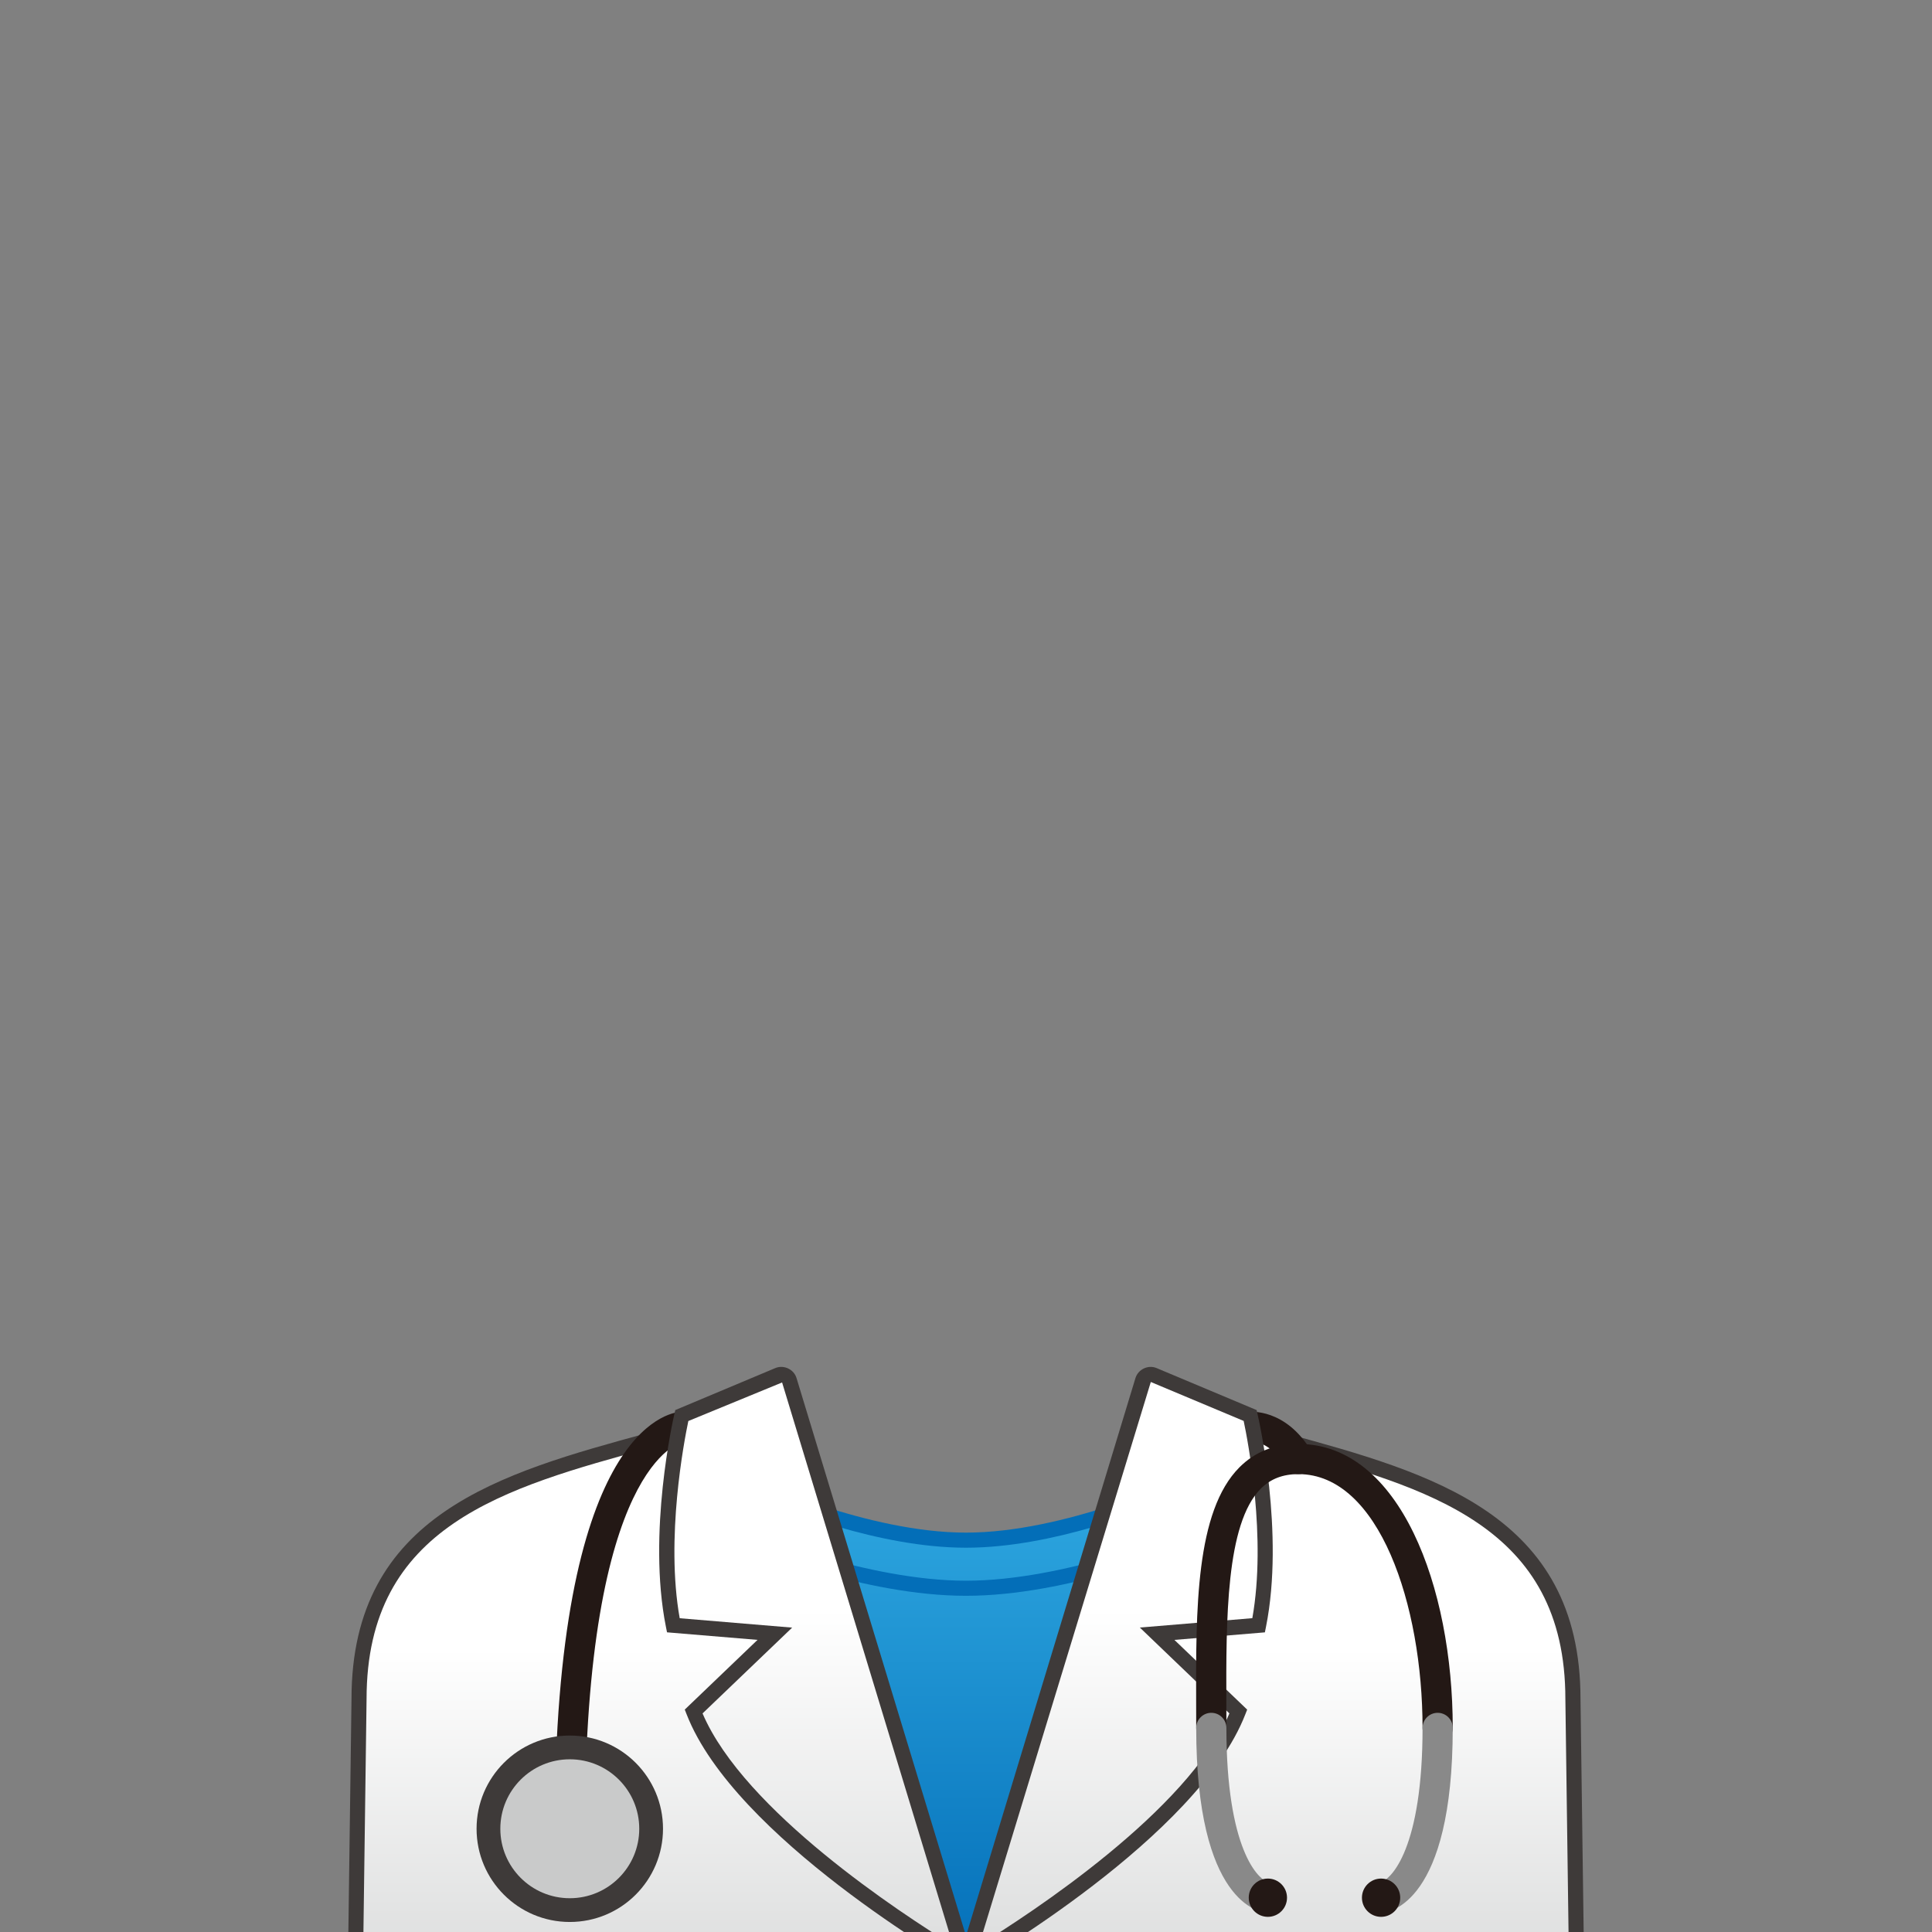 <?xml version="1.0" encoding="utf-8"?>
<!-- Generator: Adobe Illustrator 18.0.0, SVG Export Plug-In . SVG Version: 6.00 Build 0)  -->
<!DOCTYPE svg PUBLIC "-//W3C//DTD SVG 1.1//EN" "http://www.w3.org/Graphics/SVG/1.1/DTD/svg11.dtd">
<svg version="1.1" id="レイヤー_1" xmlns="http://www.w3.org/2000/svg" xmlns:xlink="http://www.w3.org/1999/xlink" x="0px"
	 y="0px" width="64px" height="64px" viewBox="0 0 64 64" style="enable-background:new 0 0 64 64;" xml:space="preserve">
<rect x="0" y="0" width="64" height="64" fill="#808080" stroke="none"/>
<g>
	<g>
		<linearGradient id="SVGID_1_" gradientUnits="userSpaceOnUse" x1="31.103" y1="49.227" x2="31.103" y2="65.365">
			<stop  offset="0" style="stop-color:#2EA7E0"/>
			<stop  offset="1" style="stop-color:#036EB8"/>
		</linearGradient>
		<path style="fill:url(#SVGID_1_);" d="M39.173,49.227c0,0-3.81,1.793-7.173,1.793
			s-7.173-1.793-7.173-1.793l-3.586,16.139h19.725L39.173,49.227z"/>
		<path style="fill:#036EB8;" d="M41.245,65.615H20.93l3.721-16.748L24.934,49
			C24.971,49.018,28.734,50.77,32,50.77S39.029,49.018,39.066,49l0.316-0.148
			L41.245,65.615z M21.553,65.115h19.134l-1.725-15.521
			C37.97,50.025,34.855,51.27,32,51.27c-2.888,0-6.041-1.272-6.996-1.689
			L21.553,65.115z"/>
	</g>
	<path style="fill:#036EB8;" d="M32,52.863c-3.374,0-7.112-1.547-7.27-1.613l0.193-0.461
		C24.961,50.805,28.729,52.363,32,52.363c3.274,0,7.039-1.559,7.076-1.574
		L39.27,51.25C39.112,51.316,35.374,52.863,32,52.863z"/>
</g>
<g>
	<linearGradient id="SVGID_2_" gradientUnits="userSpaceOnUse" x1="42.115" y1="47.427" x2="42.115" y2="65.365">
		<stop  offset="0.4" style="stop-color:#FFFFFF"/>
		<stop  offset="1" style="stop-color:#DCDDDD"/>
	</linearGradient>
	<path style="fill:url(#SVGID_2_);" d="M52.106,56.281c0-6.386-5.592-7.433-10.657-8.853
		c0.034,0.161-2.613,2.304-2.613,2.304L32,65.365h20.229L52.106,56.281z"/>
	<path style="fill:#3E3A39;" d="M52.483,65.615H31.618l7.062-16.079
		c1.077-0.872,2.253-1.871,2.504-2.154l-0.064-0.308l0.397,0.112
		c0.354,0.099,0.711,0.196,1.068,0.294c4.804,1.313,9.771,2.672,9.771,8.8
		L52.483,65.615z M32.382,65.115h19.593l-0.12-8.832c0-5.75-4.567-6.998-9.402-8.32
		c-0.303-0.083-0.605-0.165-0.906-0.249c-0.254,0.292-0.901,0.873-2.505,2.173
		L32.382,65.115z"/>
</g>
<path style="fill:#231815;" d="M43.013,48.832c-0.17,0-0.336-0.087-0.43-0.243
	c-0.514-0.861-1.101-0.84-1.121-0.825c-0.263,0.003-0.512-0.182-0.538-0.452
	c-0.025-0.27,0.161-0.51,0.43-0.542c0.048-0.005,1.23-0.13,2.089,1.306
	c0.142,0.237,0.063,0.545-0.173,0.687C43.188,48.81,43.101,48.832,43.013,48.832z
	"/>
<g>
	<linearGradient id="SVGID_3_" gradientUnits="userSpaceOnUse" x1="36.955" y1="45.529" x2="36.955" y2="64.99">
		<stop  offset="0.4" style="stop-color:#FFFFFF"/>
		<stop  offset="1" style="stop-color:#DCDDDD"/>
	</linearGradient>
	<path style="fill:url(#SVGID_3_);" d="M37.852,45.722L32,64.99c0,0,7.453-4.259,9.022-8.293
		l-2.69-2.578l3.362-0.28c0.616-3.082-0.28-6.949-0.28-6.949L38.218,45.55
		C38.069,45.488,37.899,45.568,37.852,45.722z"/>
	<path style="fill:#3E3A39;" d="M31.578,65.52l6.035-19.869
		c0.088-0.289,0.421-0.451,0.702-0.331l3.313,1.391l0.028,0.124
		c0.037,0.16,0.902,3.954,0.282,7.054l-0.037,0.185l-2.997,0.25l2.41,2.309
		l-0.061,0.156c-1.583,4.07-8.823,8.244-9.131,8.42L31.578,65.52z M38.122,45.78
		l-5.693,18.661c1.717-1.055,6.922-4.455,8.297-7.682l-2.967-2.844l3.726-0.311
		c0.474-2.656-0.146-5.87-0.287-6.534L38.122,45.78z"/>
</g>
<g>
	<linearGradient id="SVGID_4_" gradientUnits="userSpaceOnUse" x1="21.885" y1="47.427" x2="21.885" y2="65.365">
		<stop  offset="0.4" style="stop-color:#FFFFFF"/>
		<stop  offset="1" style="stop-color:#DCDDDD"/>
	</linearGradient>
	<path style="fill:url(#SVGID_4_);" d="M11.894,56.281c0-6.386,5.592-7.433,10.657-8.853
		c-0.034,0.161,2.613,2.304,2.613,2.304L32,65.365H11.771L11.894,56.281z"/>
	<path style="fill:#3E3A39;" d="M32.382,65.615H11.518l0.126-9.338
		c0-6.125,4.967-7.483,9.77-8.797c0.357-0.098,0.715-0.195,1.069-0.294
		l0.396-0.111l-0.064,0.306c0.251,0.283,1.427,1.282,2.505,2.155l0.072,0.094
		L32.382,65.615z M12.024,65.115h19.593l-6.659-15.229
		c-1.605-1.301-2.252-1.881-2.505-2.173c-0.301,0.084-0.604,0.166-0.908,0.249
		c-4.835,1.322-9.402,2.571-9.402,8.317L12.024,65.115z"/>
</g>
<path style="fill:#231815;" d="M18.875,61.08c-0.276,0-0.5-0.224-0.5-0.5
	c0-13.169,3.751-13.786,4.179-13.813c0.274-0.023,0.513,0.191,0.531,0.468
	c0.017,0.27-0.183,0.503-0.45,0.529C22.541,47.78,19.375,48.493,19.375,60.58
	C19.375,60.856,19.151,61.08,18.875,61.08z"/>
<g>
	<linearGradient id="SVGID_5_" gradientUnits="userSpaceOnUse" x1="27.045" y1="45.529" x2="27.045" y2="64.99">
		<stop  offset="0.4" style="stop-color:#FFFFFF"/>
		<stop  offset="1" style="stop-color:#DCDDDD"/>
	</linearGradient>
	<path style="fill:url(#SVGID_5_);" d="M26.148,45.722L32,64.99c0,0-7.453-4.259-9.022-8.293
		l2.69-2.578l-3.362-0.28c-0.616-3.082,0.28-6.949,0.28-6.949l3.196-1.34
		C25.931,45.488,26.101,45.568,26.148,45.722z"/>
	<path style="fill:#3E3A39;" d="M32.422,65.52l-0.546-0.312
		c-0.308-0.176-7.548-4.35-9.131-8.42l-0.061-0.156l2.41-2.309l-2.998-0.25
		l-0.037-0.185c-0.62-3.1,0.245-6.894,0.282-7.054l0.029-0.124l3.314-1.391
		c0.28-0.117,0.615,0.041,0.702,0.331L32.422,65.52z M23.273,56.759
		c1.377,3.229,6.583,6.63,8.299,7.684l-5.664-18.647l-3.106,1.277
		c-0.14,0.668-0.759,3.88-0.286,6.533l3.725,0.311L23.273,56.759z"/>
</g>
<g>
	<path style="fill:#231815;" d="M47.624,57.739c-0.276,0-0.5-0.224-0.5-0.5
		c0-4.075-1.441-8.407-4.111-8.407c-0.516,0-0.923,0.157-1.246,0.48
		c-1.161,1.166-1.151,4.347-1.143,7.152l0.002,0.774c0,0.276-0.224,0.5-0.5,0.5
		s-0.5-0.224-0.5-0.5l-0.002-0.771c-0.01-3.147-0.021-6.401,1.435-7.861
		c0.513-0.514,1.17-0.774,1.954-0.774c3.355,0,5.111,4.732,5.111,9.407
		C48.124,57.516,47.9,57.739,47.624,57.739z"/>
	<path style="fill:#898989;" d="M45.75,63.364c-0.263,0-0.482-0.204-0.499-0.469
		c-0.017-0.268,0.18-0.499,0.443-0.528c0.402-0.082,1.43-1.157,1.43-5.128
		c0-0.276,0.224-0.5,0.5-0.5s0.5,0.224,0.5,0.5c0,5.81-2.103,6.109-2.343,6.124
		C45.771,63.364,45.76,63.364,45.75,63.364z"/>
	<circle style="fill:#231815;" cx="45.75" cy="62.864" r="0.634"/>
	<path style="fill:#898989;" d="M42.001,63.364c-0.011,0-0.021,0-0.032-0.001
		c-0.24-0.015-2.343-0.314-2.343-6.124c0-0.276,0.224-0.5,0.5-0.5s0.5,0.224,0.5,0.5
		c0,3.984,1.035,5.054,1.434,5.129c0.275,0.018,0.471,0.253,0.453,0.528
		C42.496,63.162,42.264,63.364,42.001,63.364z"/>
	<circle style="fill:#231815;" cx="42" cy="62.864" r="0.634"/>
</g>
<g>
	<circle style="fill:#3E3A39;" cx="18.875" cy="60.58" r="3.088"/>
	<circle style="fill:#C9CACA;" cx="18.875" cy="60.58" r="2.301"/>
</g>
</svg>
